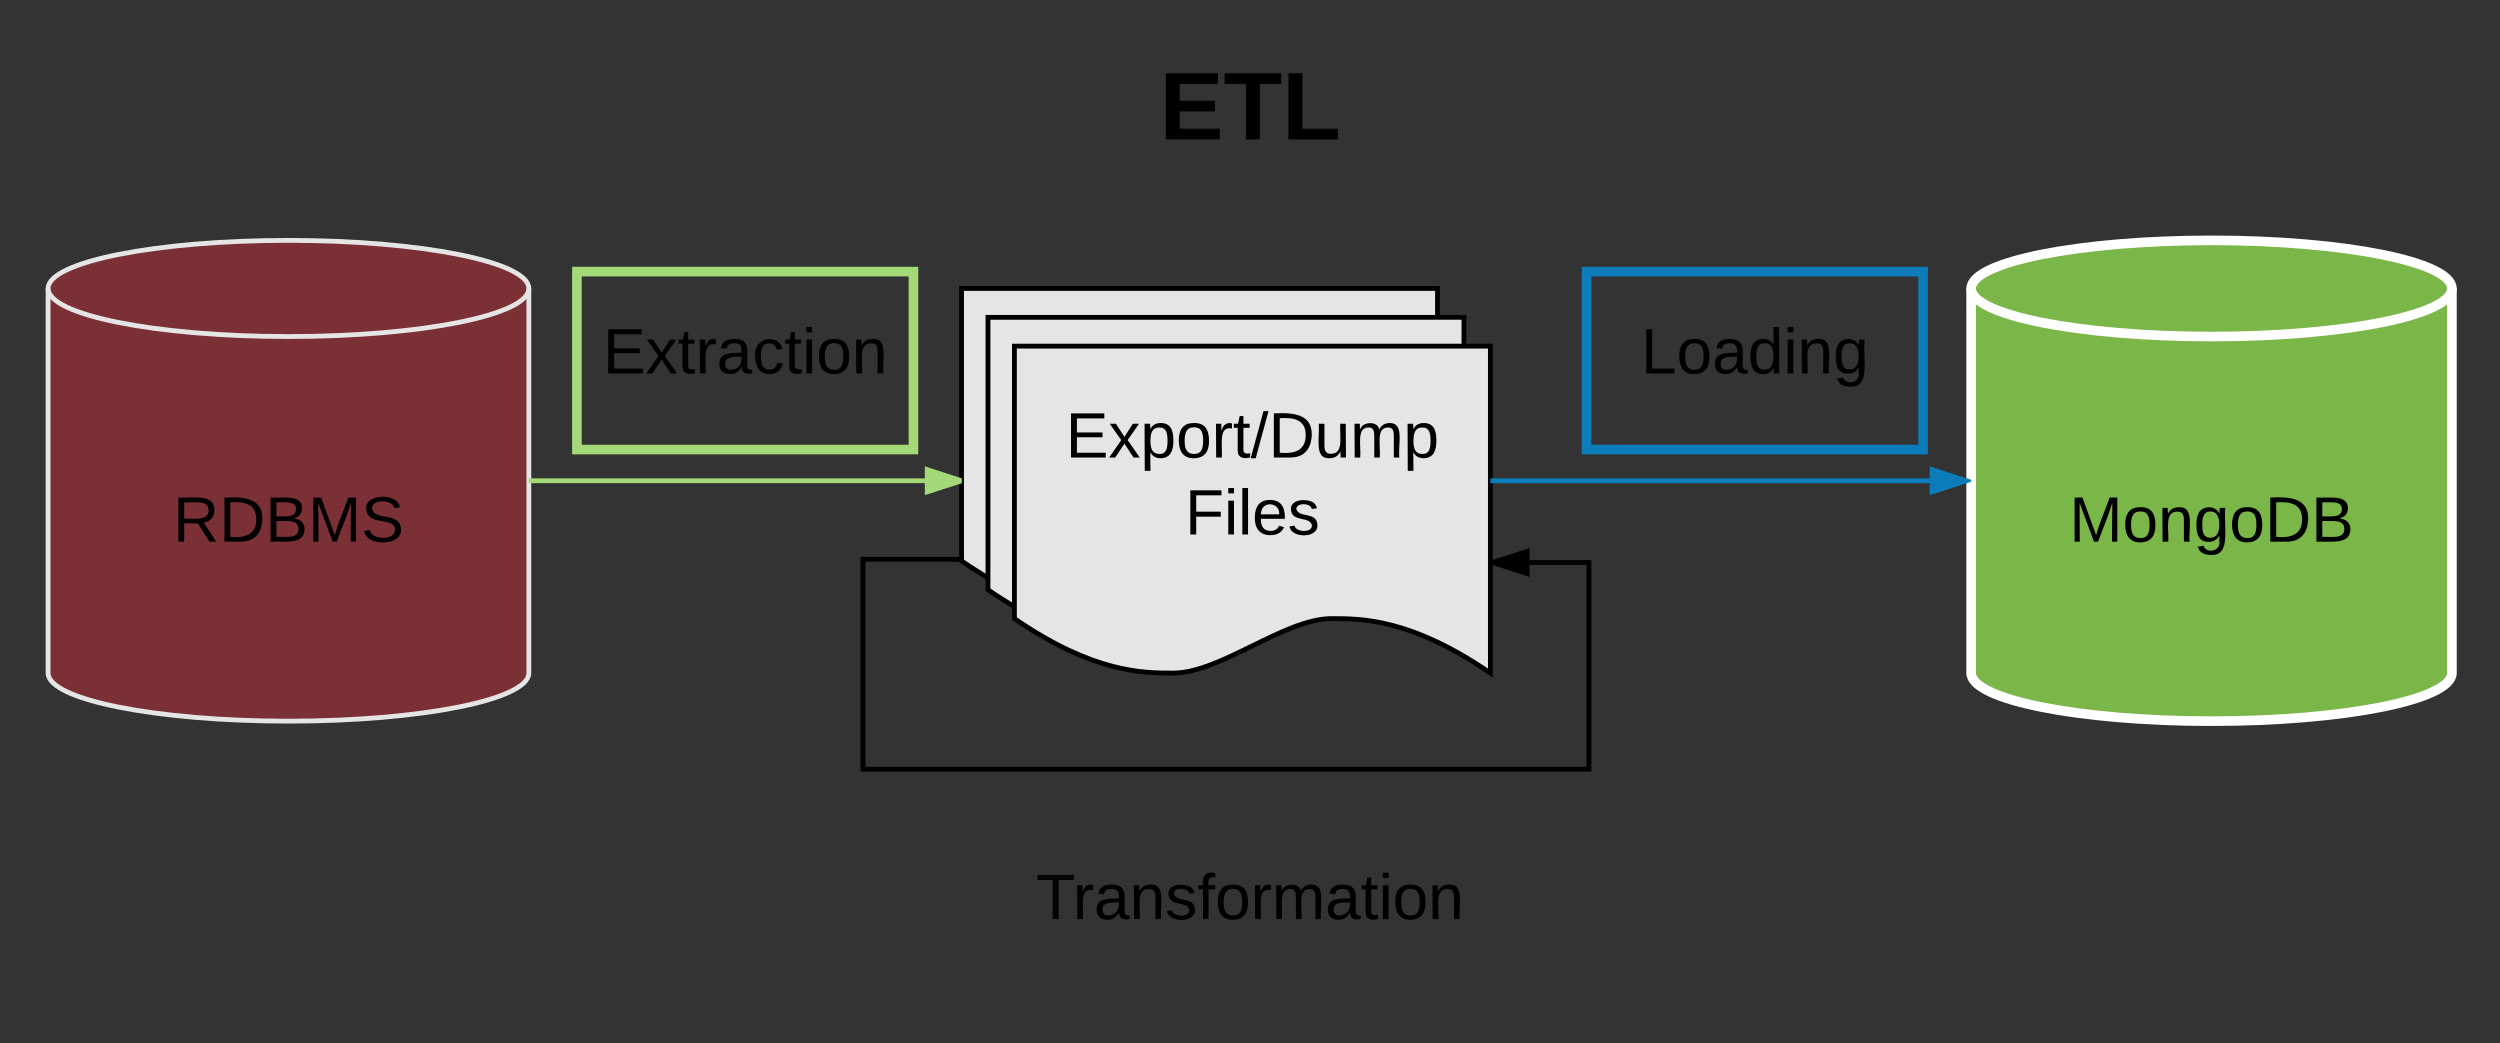 <svg xmlns="http://www.w3.org/2000/svg" xmlns:xlink="http://www.w3.org/1999/xlink" width="1040" height="434"><rect width="100%" height="100%" fill="#333333" stroke="none"/><g transform="translate(-220 -100)"><path d="M440 380c0 11.05-44.77 20-100 20s-100-8.95-100-20V220c0-11.05 44.77-20 100-20s100 8.95 100 20z" stroke="#e5e5e5" stroke-width="2" fill="#c92d39" fill-opacity=".48"/><path d="M440 220c0 11.05-44.77 20-100 20s-100-8.95-100-20" stroke="#e5e5e5" stroke-width="2" fill="none"/><use xlink:href="#a" transform="matrix(1,0,0,1,245,245) translate(46.963 80.333)"/><path d="M620 220h198v136c-33-22.67-53.63-22.67-66-22.67-19.8 0-46.2 22.67-66 22.67-12.38 0-33 0-66-22.67z" stroke="#000" stroke-width="2" fill="#e5e5e5"/><path d="M631 232h198v136c-33-22.67-53.63-22.67-66-22.67-19.8 0-46.2 22.67-66 22.67-12.38 0-33 0-66-22.67z" stroke="#000" stroke-width="2" fill="#e5e5e5"/><path d="M642 244h198v136c-33-22.67-53.63-22.67-66-22.67-19.8 0-46.2 22.67-66 22.67-12.38 0-33 0-66-22.67z" stroke="#000" stroke-width="2" fill="#e5e5e5"/><use xlink:href="#b" transform="matrix(1,0,0,1,647,249) translate(16.333 41.333)"/><use xlink:href="#c" transform="matrix(1,0,0,1,647,249) translate(65.963 73.333)"/><path d="M440 300h180" stroke="#a3d977" stroke-width="2" fill="none"/><path d="M440 301v-2zM620 300l-14.27 4.64v-9.28z" fill="#a3d977"/><path d="M620 298.95v2.1L604.73 306v-12zm-13.27 4.3l10.03-3.25-10.03-3.26z" fill="#a3d977"/><path d="M1240 380c0 11.05-44.77 20-100 20s-100-8.95-100-20V220c0-11.05 44.77-20 100-20s100 8.95 100 20z" stroke="#fff" stroke-width="4" fill="#7ab648"/><path d="M1240 220c0 11.05-44.77 20-100 20s-100-8.95-100-20" stroke="#fff" stroke-width="4" fill="none"/><use xlink:href="#d" transform="matrix(1,0,0,1,1045,245) translate(35.815 80.333)"/><path d="M840 300h198" stroke="#0c7cba" stroke-width="2" fill="none"/><path d="M1038 300l-14.27 4.64v-9.28z" fill="#0c7cba"/><path d="M1040 299.6v.8l-17.27 5.6v-12zm-15.27 3.66l10.03-3.26-10.03-3.26z" fill="#0c7cba"/><path d="M460 213h140v74H460z" stroke="#a3d977" stroke-width="4" fill="none"/><use xlink:href="#e" transform="matrix(1,0,0,1,465,218) translate(5.815 37.333)"/><path d="M620 120h240v60H620z" fill="none"/><use xlink:href="#f" transform="matrix(1,0,0,1,625,125) translate(77.333 33)"/><path d="M620 440h240v74H620z" fill="none"/><use xlink:href="#g" transform="matrix(1,0,0,1,625,445) translate(26.037 37.333)"/><path d="M880 213h140v74H880z" stroke="#0c7cba" stroke-width="4" fill="none"/><use xlink:href="#h" transform="matrix(1,0,0,1,885,218) translate(17.63 37.333)"/><path d="M619 332.67h-40V420h302v-86h-40" stroke="#000" stroke-width="2" fill="none"/><path d="M620 333.33l.52.34H619v-2h1zM855.27 338.64L841 334l14.27-4.64z"/><path d="M856.27 340L840 334.74v-1.46l16.27-5.28zm-12.03-6l10.03 3.26v-6.52z"/><defs><path d="M233-177c-1 41-23 64-60 70L243 0h-38l-65-103H63V0H30v-248c88 3 205-21 203 71zM63-129c60-2 137 13 137-47 0-61-80-42-137-45v92" id="i"/><path d="M30-248c118-7 216 8 213 122C240-48 200 0 122 0H30v-248zM63-27c89 8 146-16 146-99s-60-101-146-95v194" id="j"/><path d="M160-131c35 5 61 23 61 61C221 17 115-2 30 0v-248c76 3 177-17 177 60 0 33-19 50-47 57zm-97-11c50-1 110 9 110-42 0-47-63-36-110-37v79zm0 115c55-2 124 14 124-45 0-56-70-42-124-44v89" id="k"/><path d="M240 0l2-218c-23 76-54 145-80 218h-23L58-218 59 0H30v-248h44l77 211c21-75 51-140 76-211h43V0h-30" id="l"/><path d="M185-189c-5-48-123-54-124 2 14 75 158 14 163 119 3 78-121 87-175 55-17-10-28-26-33-46l33-7c5 56 141 63 141-1 0-78-155-14-162-118-5-82 145-84 179-34 5 7 8 16 11 25" id="m"/><g id="a"><use transform="matrix(0.074,0,0,0.074,0,0)" xlink:href="#i"/><use transform="matrix(0.074,0,0,0.074,19.185,0)" xlink:href="#j"/><use transform="matrix(0.074,0,0,0.074,38.37,0)" xlink:href="#k"/><use transform="matrix(0.074,0,0,0.074,56.148,0)" xlink:href="#l"/><use transform="matrix(0.074,0,0,0.074,78.296,0)" xlink:href="#m"/></g><path d="M30 0v-248h187v28H63v79h144v27H63v87h162V0H30" id="n"/><path d="M141 0L90-78 38 0H4l68-98-65-92h35l48 74 47-74h35l-64 92 68 98h-35" id="o"/><path d="M115-194c55 1 70 41 70 98S169 2 115 4C84 4 66-9 55-30l1 105H24l-1-265h31l2 30c10-21 28-34 59-34zm-8 174c40 0 45-34 45-75s-6-73-45-74c-42 0-51 32-51 76 0 43 10 73 51 73" id="p"/><path d="M100-194c62-1 85 37 85 99 1 63-27 99-86 99S16-35 15-95c0-66 28-99 85-99zM99-20c44 1 53-31 53-75 0-43-8-75-51-75s-53 32-53 75 10 74 51 75" id="q"/><path d="M114-163C36-179 61-72 57 0H25l-1-190h30c1 12-1 29 2 39 6-27 23-49 58-41v29" id="r"/><path d="M59-47c-2 24 18 29 38 22v24C64 9 27 4 27-40v-127H5v-23h24l9-43h21v43h35v23H59v120" id="s"/><path d="M0 4l72-265h28L28 4H0" id="t"/><path d="M84 4C-5 8 30-112 23-190h32v120c0 31 7 50 39 49 72-2 45-101 50-169h31l1 190h-30c-1-10 1-25-2-33-11 22-28 36-60 37" id="u"/><path d="M210-169c-67 3-38 105-44 169h-31v-121c0-29-5-50-35-48C34-165 62-65 56 0H25l-1-190h30c1 10-1 24 2 32 10-44 99-50 107 0 11-21 27-35 58-36 85-2 47 119 55 194h-31v-121c0-29-5-49-35-48" id="v"/><g id="b"><use transform="matrix(0.074,0,0,0.074,0,0)" xlink:href="#n"/><use transform="matrix(0.074,0,0,0.074,17.778,0)" xlink:href="#o"/><use transform="matrix(0.074,0,0,0.074,31.111,0)" xlink:href="#p"/><use transform="matrix(0.074,0,0,0.074,45.926,0)" xlink:href="#q"/><use transform="matrix(0.074,0,0,0.074,60.741,0)" xlink:href="#r"/><use transform="matrix(0.074,0,0,0.074,69.556,0)" xlink:href="#s"/><use transform="matrix(0.074,0,0,0.074,76.963,0)" xlink:href="#t"/><use transform="matrix(0.074,0,0,0.074,84.37,0)" xlink:href="#j"/><use transform="matrix(0.074,0,0,0.074,103.556,0)" xlink:href="#u"/><use transform="matrix(0.074,0,0,0.074,118.37,0)" xlink:href="#v"/><use transform="matrix(0.074,0,0,0.074,140.519,0)" xlink:href="#p"/></g><path d="M63-220v92h138v28H63V0H30v-248h175v28H63" id="w"/><path d="M24-231v-30h32v30H24zM24 0v-190h32V0H24" id="x"/><path d="M24 0v-261h32V0H24" id="y"/><path d="M100-194c63 0 86 42 84 106H49c0 40 14 67 53 68 26 1 43-12 49-29l28 8c-11 28-37 45-77 45C44 4 14-33 15-96c1-61 26-98 85-98zm52 81c6-60-76-77-97-28-3 7-6 17-6 28h103" id="z"/><path d="M135-143c-3-34-86-38-87 0 15 53 115 12 119 90S17 21 10-45l28-5c4 36 97 45 98 0-10-56-113-15-118-90-4-57 82-63 122-42 12 7 21 19 24 35" id="A"/><g id="c"><use transform="matrix(0.074,0,0,0.074,0,0)" xlink:href="#w"/><use transform="matrix(0.074,0,0,0.074,16.222,0)" xlink:href="#x"/><use transform="matrix(0.074,0,0,0.074,22.074,0)" xlink:href="#y"/><use transform="matrix(0.074,0,0,0.074,27.926,0)" xlink:href="#z"/><use transform="matrix(0.074,0,0,0.074,42.741,0)" xlink:href="#A"/></g><path d="M117-194c89-4 53 116 60 194h-32v-121c0-31-8-49-39-48C34-167 62-67 57 0H25l-1-190h30c1 10-1 24 2 32 11-22 29-35 61-36" id="B"/><path d="M177-190C167-65 218 103 67 71c-23-6-38-20-44-43l32-5c15 47 100 32 89-28v-30C133-14 115 1 83 1 29 1 15-40 15-95c0-56 16-97 71-98 29-1 48 16 59 35 1-10 0-23 2-32h30zM94-22c36 0 50-32 50-73 0-42-14-75-50-75-39 0-46 34-46 75s6 73 46 73" id="C"/><g id="d"><use transform="matrix(0.074,0,0,0.074,0,0)" xlink:href="#l"/><use transform="matrix(0.074,0,0,0.074,22.148,0)" xlink:href="#q"/><use transform="matrix(0.074,0,0,0.074,36.963,0)" xlink:href="#B"/><use transform="matrix(0.074,0,0,0.074,51.778,0)" xlink:href="#C"/><use transform="matrix(0.074,0,0,0.074,66.593,0)" xlink:href="#q"/><use transform="matrix(0.074,0,0,0.074,81.407,0)" xlink:href="#j"/><use transform="matrix(0.074,0,0,0.074,100.593,0)" xlink:href="#k"/></g><path d="M141-36C126-15 110 5 73 4 37 3 15-17 15-53c-1-64 63-63 125-63 3-35-9-54-41-54-24 1-41 7-42 31l-33-3c5-37 33-52 76-52 45 0 72 20 72 64v82c-1 20 7 32 28 27v20c-31 9-61-2-59-35zM48-53c0 20 12 33 32 33 41-3 63-29 60-74-43 2-92-5-92 41" id="D"/><path d="M96-169c-40 0-48 33-48 73s9 75 48 75c24 0 41-14 43-38l32 2c-6 37-31 61-74 61-59 0-76-41-82-99-10-93 101-131 147-64 4 7 5 14 7 22l-32 3c-4-21-16-35-41-35" id="E"/><g id="e"><use transform="matrix(0.074,0,0,0.074,0,0)" xlink:href="#n"/><use transform="matrix(0.074,0,0,0.074,17.778,0)" xlink:href="#o"/><use transform="matrix(0.074,0,0,0.074,31.111,0)" xlink:href="#s"/><use transform="matrix(0.074,0,0,0.074,38.519,0)" xlink:href="#r"/><use transform="matrix(0.074,0,0,0.074,47.333,0)" xlink:href="#D"/><use transform="matrix(0.074,0,0,0.074,62.148,0)" xlink:href="#E"/><use transform="matrix(0.074,0,0,0.074,75.481,0)" xlink:href="#s"/><use transform="matrix(0.074,0,0,0.074,82.889,0)" xlink:href="#x"/><use transform="matrix(0.074,0,0,0.074,88.741,0)" xlink:href="#q"/><use transform="matrix(0.074,0,0,0.074,103.556,0)" xlink:href="#B"/></g><path d="M24 0v-248h195v40H76v63h132v40H76v65h150V0H24" id="F"/><path d="M136-208V0H84v-208H4v-40h212v40h-80" id="G"/><path d="M24 0v-248h52v208h133V0H24" id="H"/><g id="f"><use transform="matrix(0.111,0,0,0.111,0,0)" xlink:href="#F"/><use transform="matrix(0.111,0,0,0.111,26.667,0)" xlink:href="#G"/><use transform="matrix(0.111,0,0,0.111,51,0)" xlink:href="#H"/></g><path d="M127-220V0H93v-220H8v-28h204v28h-85" id="I"/><path d="M101-234c-31-9-42 10-38 44h38v23H63V0H32v-167H5v-23h27c-7-52 17-82 69-68v24" id="J"/><g id="g"><use transform="matrix(0.074,0,0,0.074,0,0)" xlink:href="#I"/><use transform="matrix(0.074,0,0,0.074,15.259,0)" xlink:href="#r"/><use transform="matrix(0.074,0,0,0.074,24.074,0)" xlink:href="#D"/><use transform="matrix(0.074,0,0,0.074,38.889,0)" xlink:href="#B"/><use transform="matrix(0.074,0,0,0.074,53.704,0)" xlink:href="#A"/><use transform="matrix(0.074,0,0,0.074,67.037,0)" xlink:href="#J"/><use transform="matrix(0.074,0,0,0.074,74.444,0)" xlink:href="#q"/><use transform="matrix(0.074,0,0,0.074,89.259,0)" xlink:href="#r"/><use transform="matrix(0.074,0,0,0.074,98.074,0)" xlink:href="#v"/><use transform="matrix(0.074,0,0,0.074,120.222,0)" xlink:href="#D"/><use transform="matrix(0.074,0,0,0.074,135.037,0)" xlink:href="#s"/><use transform="matrix(0.074,0,0,0.074,142.444,0)" xlink:href="#x"/><use transform="matrix(0.074,0,0,0.074,148.296,0)" xlink:href="#q"/><use transform="matrix(0.074,0,0,0.074,163.111,0)" xlink:href="#B"/></g><path d="M30 0v-248h33v221h125V0H30" id="K"/><path d="M85-194c31 0 48 13 60 33l-1-100h32l1 261h-30c-2-10 0-23-3-31C134-8 116 4 85 4 32 4 16-35 15-94c0-66 23-100 70-100zm9 24c-40 0-46 34-46 75 0 40 6 74 45 74 42 0 51-32 51-76 0-42-9-74-50-73" id="L"/><g id="h"><use transform="matrix(0.074,0,0,0.074,0,0)" xlink:href="#K"/><use transform="matrix(0.074,0,0,0.074,14.815,0)" xlink:href="#q"/><use transform="matrix(0.074,0,0,0.074,29.63,0)" xlink:href="#D"/><use transform="matrix(0.074,0,0,0.074,44.444,0)" xlink:href="#L"/><use transform="matrix(0.074,0,0,0.074,59.259,0)" xlink:href="#x"/><use transform="matrix(0.074,0,0,0.074,65.111,0)" xlink:href="#B"/><use transform="matrix(0.074,0,0,0.074,79.926,0)" xlink:href="#C"/></g></defs></g></svg>